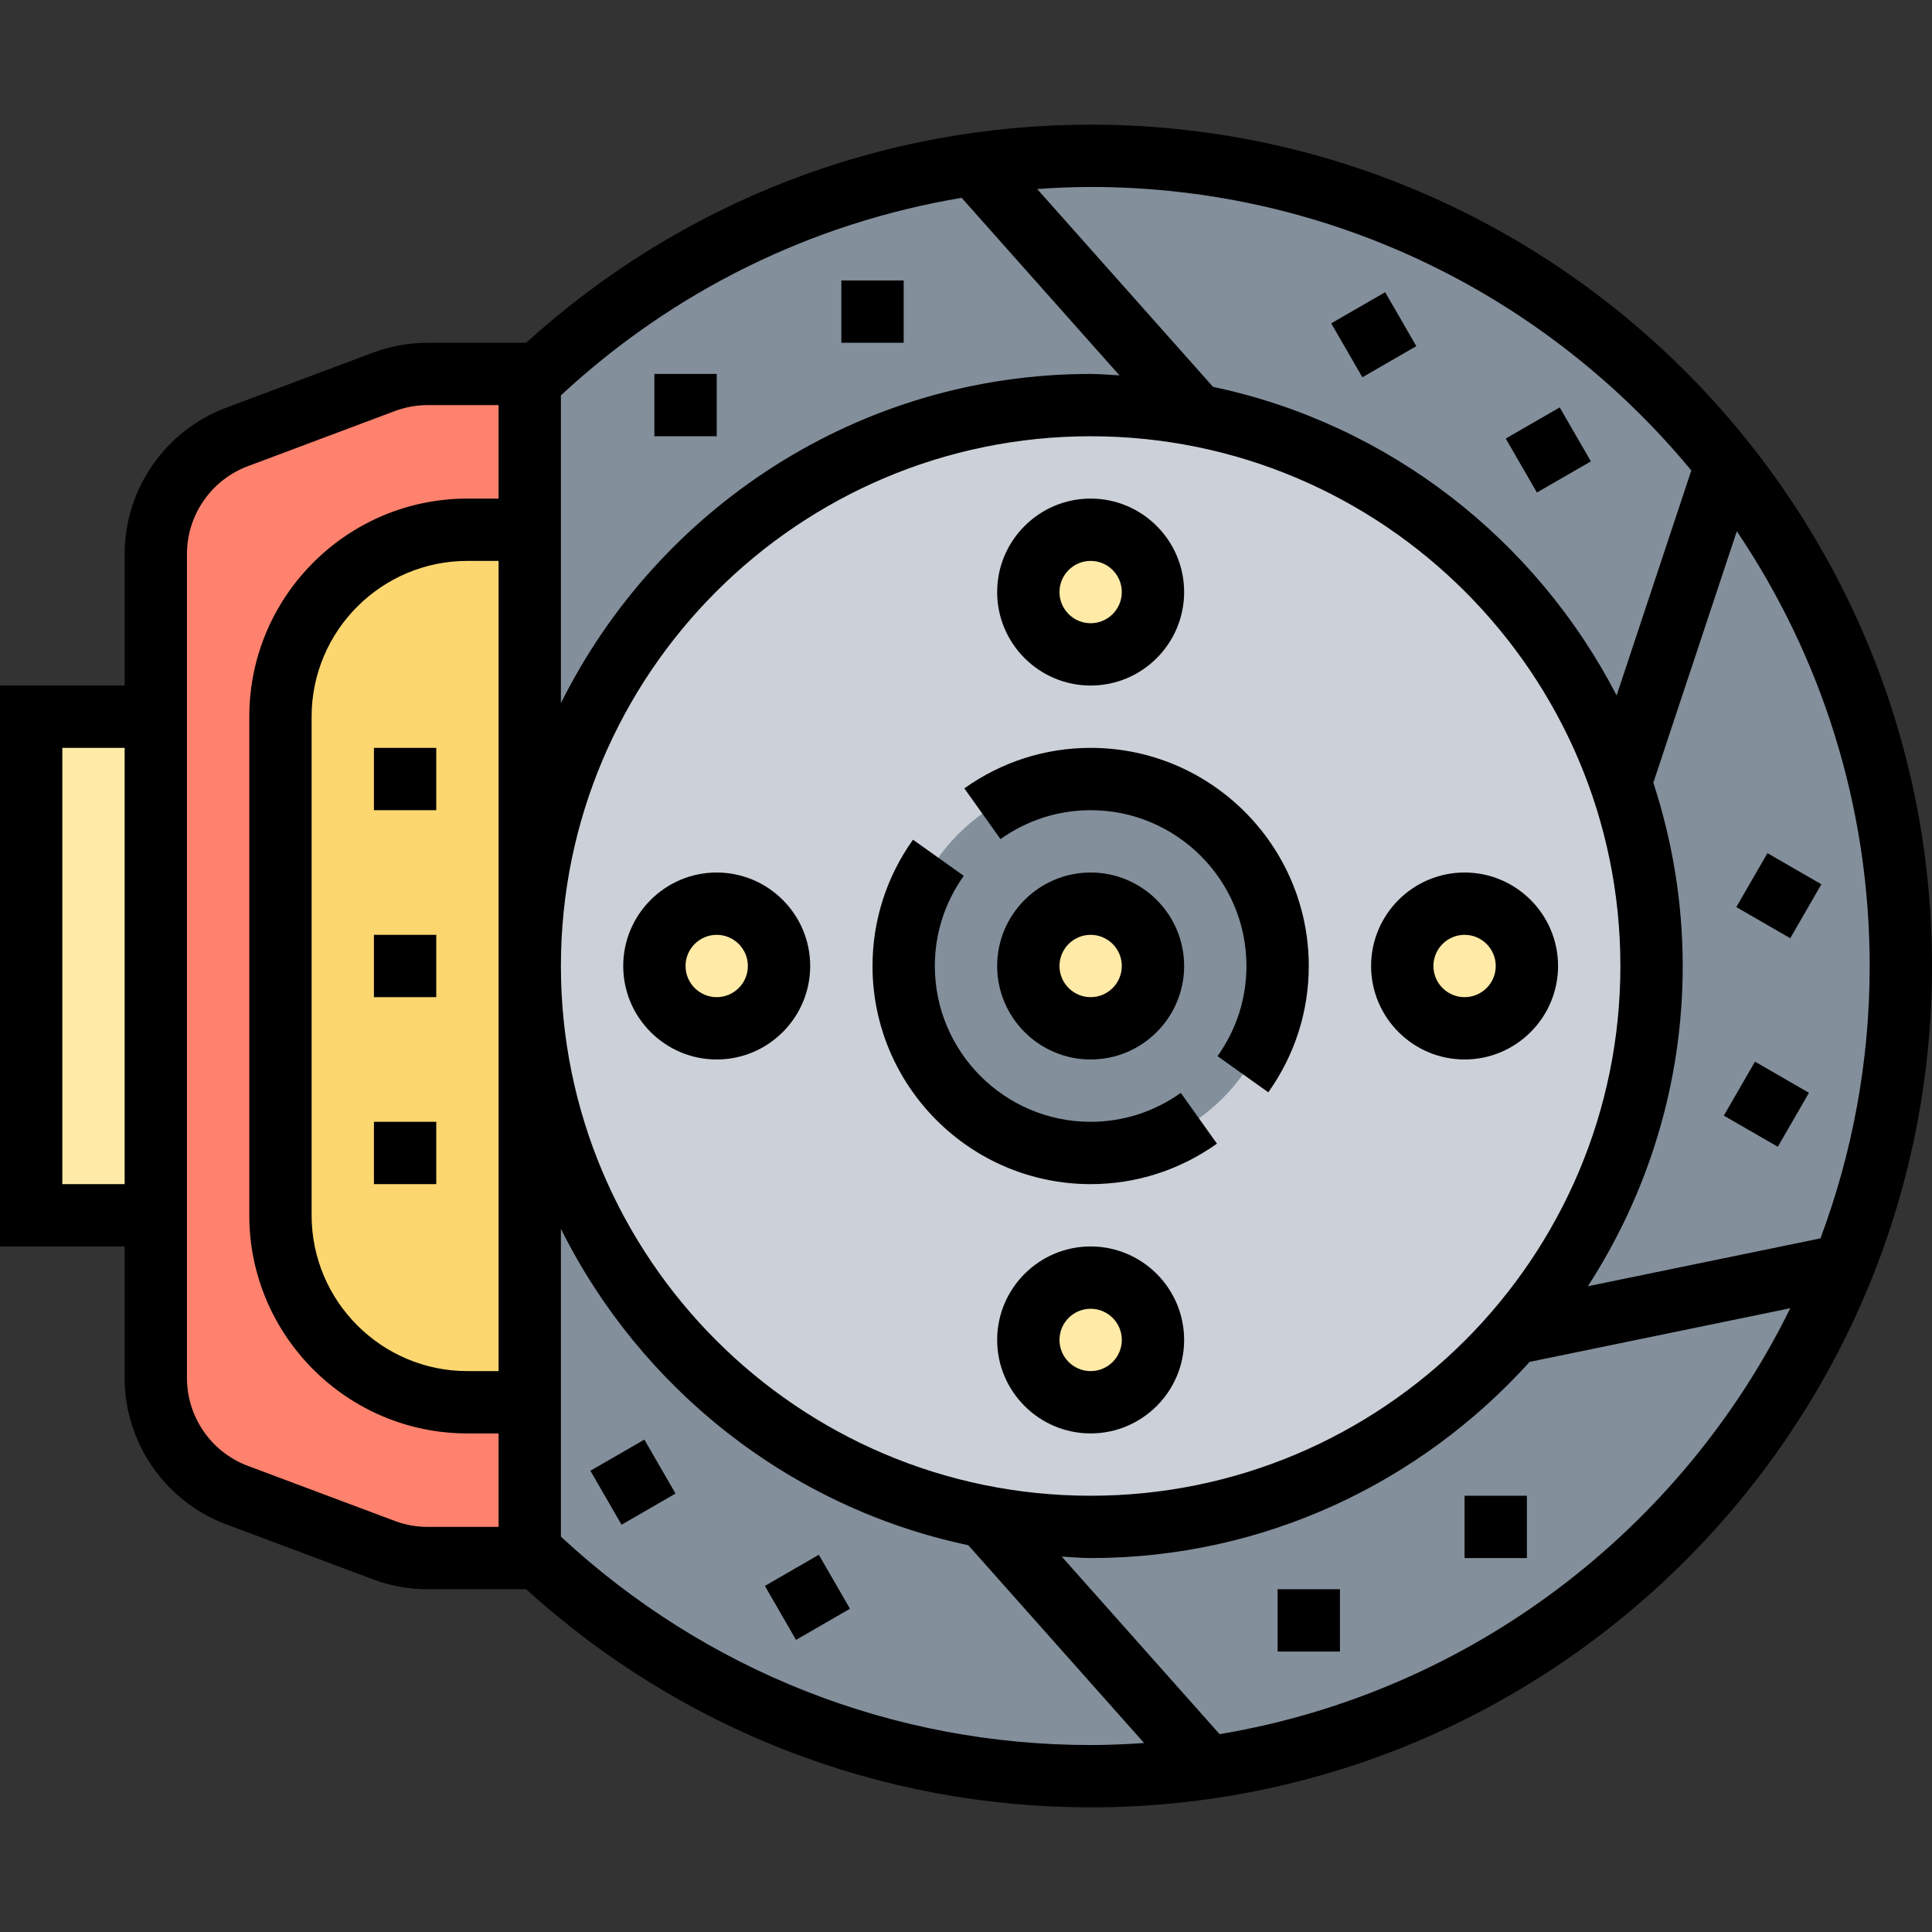 <svg height="496pt" viewBox="0 -32 496 496" width="496pt" xmlns="http://www.w3.org/2000/svg"><rect x="0" y="-32" width="496" height="496" fill="#333333" stroke="none"/><path d="m8 152h32v128h-32zm0 0" fill="#ffeaa7"/><path d="m136 366v2h-26.16c-3.84 0-7.68-.719-11.281-2l-37.758-14.238c-12.562-4.641-20.801-16.562-20.801-29.922v-211.68c0-13.359 8.238-25.281 20.801-29.922l37.758-14.238c3.602-1.281 7.441-2 11.281-2h26.16v40h-16c-26.48 0-48 21.52-48 48v128c0 26.48 21.52 48 48 48h16zm0 0" fill="#ff826e"/><path d="m136 216v112h-16c-26.48 0-48-21.52-48-48v-128c0-26.48 21.52-48 48-48h16zm0 0" fill="#fcd770"/><path d="m443.199 87.199c28.082 35.359 44.801 80.16 44.801 128.801 0 27.199-5.199 53.121-14.719 76.879l-84.48 17.359c21.918-25.277 35.199-58.238 35.199-94.238 0-16.559-2.801-32.398-7.922-47.199zm0 0" fill="#838f9b"/><path d="m473.281 292.879c-26.961 67.922-88.723 118.16-163.203 128.961l-57.359-64.48c8.801 1.762 17.922 2.641 27.281 2.641 43.52 0 82.48-19.281 108.801-49.762zm0 0" fill="#838f9b"/><path d="m280 8c66.238 0 125.199 30.961 163.199 79.199l-27.121 81.602c-16.637-48-58-84.48-108.797-94.16l-57.359-64.48c9.84-1.441 19.84-2.16 30.078-2.16zm0 0" fill="#838f9b"/><path d="m249.922 10.16 57.359 64.48c-8.801-1.762-17.922-2.641-27.281-2.641-79.52 0-144 64.48-144 144v-150c30.559-29.359 70-49.441 113.922-55.84zm0 0" fill="#838f9b"/><path d="m136 366v-150c0 70.16 50.238 128.641 116.719 141.359l57.359 64.48c-9.84 1.441-19.84 2.16-30.078 2.16-55.922 0-106.641-22.078-144-58zm0 0" fill="#838f9b"/><path d="m416.078 168.801c5.121 14.801 7.922 30.641 7.922 47.199 0 36-13.281 68.961-35.199 94.238-26.32 30.48-65.281 49.762-108.801 49.762-9.359 0-18.48-.879-27.281-2.641-66.48-12.719-116.719-71.199-116.719-141.359 0-79.52 64.48-144 144-144 9.359 0 18.48.879 27.281 2.641 50.797 9.68 92.16 46.16 108.797 94.16zm0 0" fill="#ccd1d9"/><path d="m280 168c26.48 0 48 21.52 48 48s-21.52 48-48 48-48-21.52-48-48 21.52-48 48-48zm0 0" fill="#838f9b"/><g fill="#ffeaa7"><path d="m392 216c0 8.836-7.164 16-16 16s-16-7.164-16-16 7.164-16 16-16 16 7.164 16 16zm0 0"/><path d="m296 312c0 8.836-7.164 16-16 16s-16-7.164-16-16 7.164-16 16-16 16 7.164 16 16zm0 0"/><path d="m296 216c0 8.836-7.164 16-16 16s-16-7.164-16-16 7.164-16 16-16 16 7.164 16 16zm0 0"/><path d="m200 216c0 8.836-7.164 16-16 16s-16-7.164-16-16 7.164-16 16-16 16 7.164 16 16zm0 0"/><path d="m296 120c0 8.836-7.164 16-16 16s-16-7.164-16-16 7.164-16 16-16 16 7.164 16 16zm0 0"/></g><path d="m96 208h16v16h-16zm0 0"/><path d="m96 160h16v16h-16zm0 0"/><path d="m96 256h16v16h-16zm0 0"/><path d="m280 0c-53.902 0-105.105 19.871-144.93 56h-25.262c-4.816 0-9.535.855-14.055 2.543l-37.793 14.176c-15.527 5.824-25.961 20.875-25.961 37.457v33.824h-32v144h32v33.824c0 16.574 10.434 31.633 25.953 37.465l37.801 14.168c4.492 1.688 9.223 2.543 14.055 2.543h25.254c39.832 36.129 91.035 56 144.938 56 119.105 0 216-96.895 216-216s-96.895-216-216-216zm-264 272v-112h16v112zm451.359 13.93-59.703 12.285c15.336-23.727 24.344-51.918 24.344-82.215 0-16.434-2.695-32.223-7.543-47.055l21.43-64.555c21.527 31.906 34.113 70.312 34.113 111.609 0 24.594-4.488 48.152-12.641 69.93zm-323.359-69.93c0-74.992 61.008-136 136-136s136 61.008 136 136-61.008 136-136 136-136-61.008-136-136zm-16 104h-8c-22.055 0-40-17.945-40-40v-128c0-22.055 17.945-40 40-40h8zm16-250.496c28.938-26.887 64.559-44.32 102.887-50.711l40.52 45.582c-2.469-.117-4.902-.375-7.406-.375-59.559 0-111.09 34.52-136 84.527zm290.207 19.281-19.176 57.75c-20.648-39.969-58.414-69.68-103.617-79.223l-45.141-50.785c4.559-.32 9.125-.527 13.727-.527 62 0 117.496 28.359 154.207 72.785zm-324.398 271.215c-2.898 0-5.738-.512-8.434-1.527l-37.801-14.168c-9.316-3.496-15.574-12.527-15.574-22.48v-211.648c0-9.953 6.258-18.977 15.574-22.473l37.801-14.176c2.703-1.016 5.535-1.527 8.434-1.527h18.191v24h-8c-30.871 0-56 25.121-56 56v128c0 30.871 25.129 56 56 56h8v24zm34.191 2.496v-79.023c20.406 40.961 58.641 71.52 104.586 81.223l45.133 50.785c-4.535.305-9.102.52-13.719.52-50.719 0-98.863-19.008-136-53.504zm169.105 50.711-40.52-45.582c2.469.117 4.91.375 7.414.375 44.719 0 84.863-19.527 112.695-50.367l66.922-13.777c-27.914 56.848-82.031 98.559-146.512 109.352zm0 0"/><path d="m256 216c0 13.23 10.77 24 24 24s24-10.77 24-24-10.77-24-24-24-24 10.77-24 24zm32 0c0 4.406-3.586 8-8 8s-8-3.594-8-8 3.586-8 8-8 8 3.594 8 8zm0 0"/><path d="m280 144c13.23 0 24-10.77 24-24s-10.77-24-24-24-24 10.77-24 24 10.77 24 24 24zm0-32c4.414 0 8 3.594 8 8s-3.586 8-8 8-8-3.594-8-8 3.586-8 8-8zm0 0"/><path d="m184 192c-13.23 0-24 10.77-24 24s10.77 24 24 24 24-10.77 24-24-10.77-24-24-24zm0 32c-4.414 0-8-3.594-8-8s3.586-8 8-8 8 3.594 8 8-3.586 8-8 8zm0 0"/><path d="m304 312c0-13.23-10.77-24-24-24s-24 10.77-24 24 10.77 24 24 24 24-10.77 24-24zm-32 0c0-4.414 3.586-8 8-8s8 3.586 8 8-3.586 8-8 8-8-3.586-8-8zm0 0"/><path d="m376 240c13.23 0 24-10.77 24-24s-10.77-24-24-24-24 10.77-24 24 10.77 24 24 24zm0-32c4.414 0 8 3.594 8 8s-3.586 8-8 8-8-3.594-8-8 3.586-8 8-8zm0 0"/><path d="m168 64h16v16h-16zm0 0"/><path d="m216 40h16v16h-16zm0 0"/><path d="m196.367 375.148 13.848-7.996 8 13.859-13.852 7.996zm0 0"/><path d="m151.57 345.582 13.859-7.996 7.996 13.855-13.855 8zm0 0"/><path d="m376 352h16v16h-16zm0 0"/><path d="m328 376h16v16h-16zm0 0"/><path d="m445.758 200.871 7.996-13.844 13.848 7.996-7.996 13.848zm0 0"/><path d="m442.559 254.414 7.996-13.859 13.859 8-8 13.855zm0 0"/><path d="m341.762 51.012 13.848-7.996 8 13.848-13.848 7.996zm0 0"/><path d="m386.57 80.59 13.855-8 8 13.859-13.859 7.996zm0 0"/><path d="m280 176c22.055 0 40 17.945 40 40 0 8.32-2.566 16.32-7.426 23.145l13.035 9.281c6.797-9.555 10.391-20.762 10.391-32.426 0-30.879-25.129-56-56-56-11.664 0-22.871 3.594-32.426 10.391l9.281 13.035c6.824-4.859 14.824-7.426 23.145-7.426zm0 0"/><path d="m312.426 261.609-9.281-13.035c-6.824 4.859-14.824 7.426-23.145 7.426-22.055 0-40-17.945-40-40 0-8.32 2.566-16.32 7.426-23.145l-13.035-9.281c-6.797 9.547-10.391 20.762-10.391 32.426 0 30.871 25.129 56 56 56 11.664 0 22.871-3.594 32.426-10.391zm0 0"/></svg>